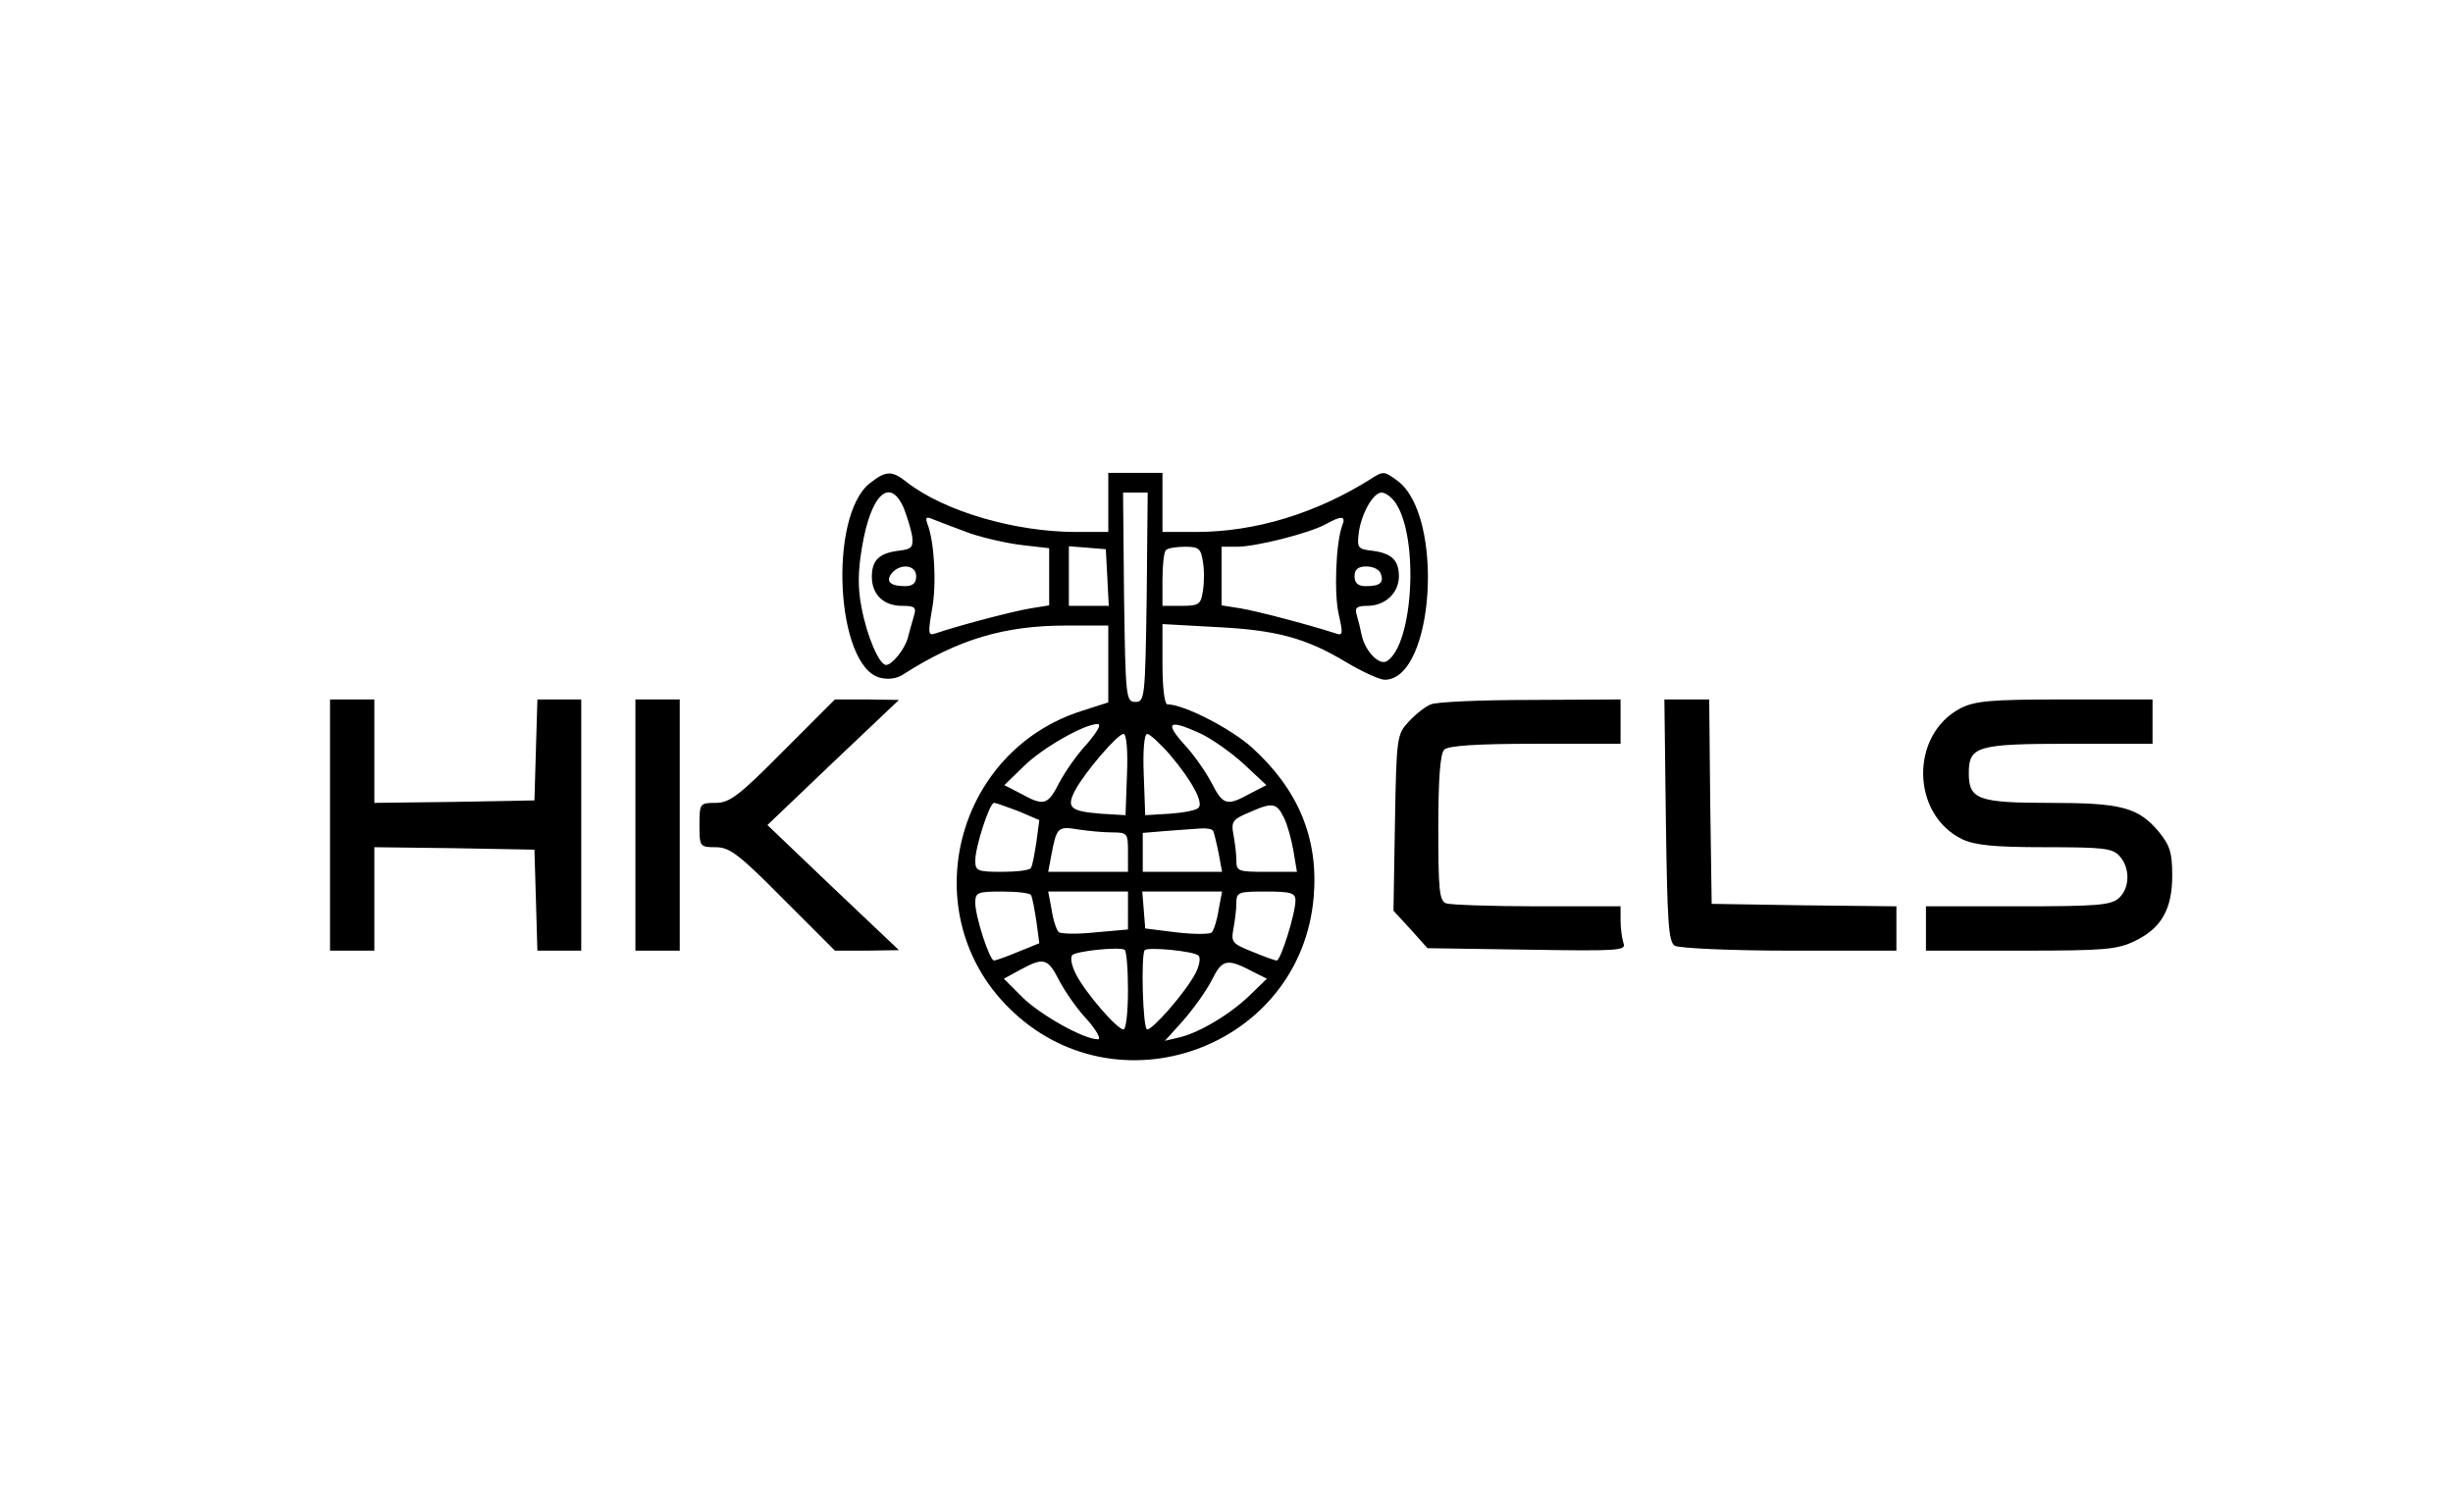 <?xml version="1.0" standalone="no"?>
<!DOCTYPE svg PUBLIC "-//W3C//DTD SVG 20010904//EN"
 "http://www.w3.org/TR/2001/REC-SVG-20010904/DTD/svg10.dtd">
<svg version="1.0" xmlns="http://www.w3.org/2000/svg"
 width="498pt" height="307pt" viewBox="0 0 498 307"
 preserveAspectRatio="xMidYMid meet">

<g transform="translate(0,307) scale(0.1,-0.1)"
fill="#000000" stroke="none">
<path d="M1766 2089 c-85 -67 -69 -373 21 -395 16 -4 34 -2 47 7 111 71 205
99 330 99 l86 0 0 -78 0 -78 -53 -17 c-259 -82 -341 -411 -150 -602 218 -219
594 -83 620 224 10 119 -31 218 -126 304 -44 39 -138 87 -171 87 -6 0 -10 36
-10 81 l0 82 108 -6 c123 -6 183 -22 266 -72 32 -19 67 -35 77 -35 101 0 122
333 26 404 -27 20 -29 20 -55 3 -110 -69 -233 -107 -354 -107 l-68 0 0 60 0
60 -55 0 -55 0 0 -60 0 -60 -65 0 c-125 0 -268 42 -344 101 -30 24 -42 24 -75
-2z m69 -51 c7 -18 15 -44 17 -58 2 -21 -1 -25 -27 -28 -40 -5 -55 -19 -55
-53 0 -36 24 -59 61 -59 27 0 30 -3 24 -22 -4 -13 -9 -32 -12 -43 -6 -23 -32
-55 -44 -55 -14 0 -39 58 -50 117 -8 40 -7 75 1 122 18 108 57 144 85 79z
m493 -180 c-3 -205 -4 -213 -23 -213 -19 0 -20 8 -23 213 l-2 212 25 0 25 0
-2 -212z m506 190 c47 -72 35 -286 -18 -320 -15 -10 -43 18 -51 50 -3 15 -8
35 -11 45 -4 13 1 17 22 17 36 0 64 26 64 60 0 33 -15 47 -55 52 -27 3 -30 6
-27 32 4 40 29 86 47 86 8 0 21 -10 29 -22z m-864 -61 c30 -10 79 -21 108 -24
l52 -6 0 -58 0 -58 -37 -6 c-32 -5 -137 -32 -194 -51 -15 -5 -15 0 -7 48 10
51 5 138 -9 174 -5 14 -3 16 13 9 10 -4 44 -17 74 -28z m755 16 c-13 -34 -17
-139 -7 -181 9 -39 8 -43 -6 -38 -59 19 -163 46 -194 51 l-38 6 0 59 0 60 31
0 c39 0 145 27 179 45 34 19 43 18 35 -2z m-477 -105 l3 -58 -41 0 -40 0 0 61
0 60 38 -3 37 -3 3 -57z m194 32 c3 -16 3 -43 0 -60 -4 -27 -8 -30 -43 -30
l-39 0 0 53 c0 30 3 57 7 60 3 4 21 7 39 7 28 0 32 -4 36 -30z m-582 -30 c0
-14 -7 -20 -23 -20 -30 0 -40 10 -26 27 18 20 49 16 49 -7z m943 6 c7 -19 -1
-26 -30 -26 -16 0 -23 6 -23 20 0 14 7 20 24 20 13 0 26 -6 29 -14z m-596
-346 c-20 -21 -45 -57 -57 -80 -23 -45 -31 -47 -78 -21 l-33 17 38 37 c38 38
124 87 151 87 9 0 0 -15 -21 -40z m230 21 c23 -11 63 -39 88 -62 l46 -43 -33
-17 c-47 -26 -55 -24 -78 21 -12 23 -37 59 -57 80 -39 44 -30 50 34 21z m-149
-83 l-3 -83 -50 3 c-62 5 -71 12 -52 48 20 37 86 114 98 114 6 0 9 -34 7 -82z
m87 40 c45 -53 69 -98 58 -108 -4 -5 -30 -10 -58 -12 l-50 -3 -3 83 c-2 48 1
82 7 82 5 0 26 -19 46 -42z m-307 -115 l42 -18 -6 -45 c-4 -25 -8 -48 -11 -52
-2 -5 -29 -8 -59 -8 -50 0 -54 2 -54 23 0 28 29 117 38 117 4 0 26 -8 50 -17z
m539 -14 c7 -14 15 -44 19 -67 l7 -42 -62 0 c-58 0 -61 1 -61 24 0 13 -3 36
-6 52 -5 26 -1 31 33 45 47 21 55 19 70 -12z m-349 -29 c31 0 32 -2 32 -40 l0
-40 -81 0 -81 0 7 37 c10 53 13 56 54 49 20 -3 51 -6 69 -6z m205 3 c2 -5 7
-25 11 -45 l7 -38 -81 0 -80 0 0 39 0 40 48 4 c26 2 57 4 69 5 12 1 24 -1 26
-5z m-370 -130 c3 -5 7 -28 11 -53 l6 -45 -42 -17 c-24 -10 -46 -18 -50 -18
-9 0 -38 89 -38 117 0 21 4 23 54 23 30 0 57 -3 59 -7z m197 -32 l0 -38 -67
-6 c-37 -4 -71 -3 -74 1 -4 4 -11 24 -14 45 l-7 37 81 0 81 0 0 -39z m184 2
c-3 -21 -10 -42 -14 -46 -4 -4 -36 -4 -71 0 l-64 8 -3 38 -3 37 81 0 81 0 -7
-37z m156 19 c0 -27 -30 -122 -38 -122 -4 0 -26 8 -50 18 -40 16 -43 19 -38
46 3 16 6 39 6 52 0 23 4 24 60 24 51 0 60 -3 60 -18z m-340 -183 c0 -43 -4
-79 -9 -79 -13 0 -77 74 -96 111 -9 17 -13 35 -8 40 8 8 92 17 106 11 4 -2 7
-39 7 -83z m143 71 c5 -4 2 -21 -6 -36 -19 -37 -86 -114 -98 -114 -9 0 -13
152 -5 161 7 7 100 -2 109 -11z m-283 -50 c12 -23 37 -59 57 -80 20 -23 29
-40 22 -40 -29 0 -116 49 -153 85 l-38 38 33 18 c48 26 56 24 79 -21z m398 15
l24 -12 -32 -31 c-38 -38 -103 -78 -145 -88 l-30 -7 37 41 c20 23 47 60 58 82
22 44 31 45 88 15z"/>
<path d="M670 1395 l0 -255 45 0 45 0 0 105 0 105 163 -2 162 -3 3 -102 3
-103 44 0 45 0 0 255 0 255 -45 0 -44 0 -3 -102 -3 -103 -162 -3 -163 -2 0
105 0 105 -45 0 -45 0 0 -255z"/>
<path d="M1290 1395 l0 -255 45 0 45 0 0 255 0 255 -45 0 -45 0 0 -255z"/>
<path d="M1590 1545 c-90 -91 -109 -105 -137 -105 -32 0 -33 -1 -33 -45 0 -44
1 -45 33 -45 28 0 47 -14 137 -105 l105 -105 65 0 65 1 -134 127 -133 127 133
127 134 127 -65 1 -65 0 -105 -105z"/>
<path d="M2905 1640 c-11 -4 -31 -20 -45 -35 -24 -26 -25 -31 -28 -205 l-3
-179 35 -38 34 -38 203 -3 c184 -3 201 -2 195 13 -3 9 -6 30 -6 46 l0 29 -169
0 c-93 0 -176 3 -185 6 -14 5 -16 28 -16 153 0 101 4 151 12 159 8 8 64 12
185 12 l173 0 0 45 0 45 -182 -1 c-101 0 -192 -4 -203 -9z"/>
<path d="M3382 1405 c3 -205 5 -247 18 -255 8 -5 113 -10 233 -10 l217 0 0 45
0 45 -187 2 -188 3 -3 208 -2 207 -46 0 -45 0 3 -245z"/>
<path d="M3980 1632 c-103 -54 -100 -216 4 -266 26 -12 65 -16 168 -16 118 0
137 -2 151 -18 22 -24 21 -65 -1 -85 -16 -15 -46 -17 -205 -17 l-187 0 0 -45
0 -45 192 0 c171 0 196 2 233 20 53 26 75 64 75 133 0 46 -5 61 -27 88 -42 50
-76 59 -221 59 -146 0 -165 7 -165 60 0 55 16 60 205 60 l168 0 0 45 0 45
-178 0 c-152 0 -182 -3 -212 -18z"/>
</g>
</svg>
